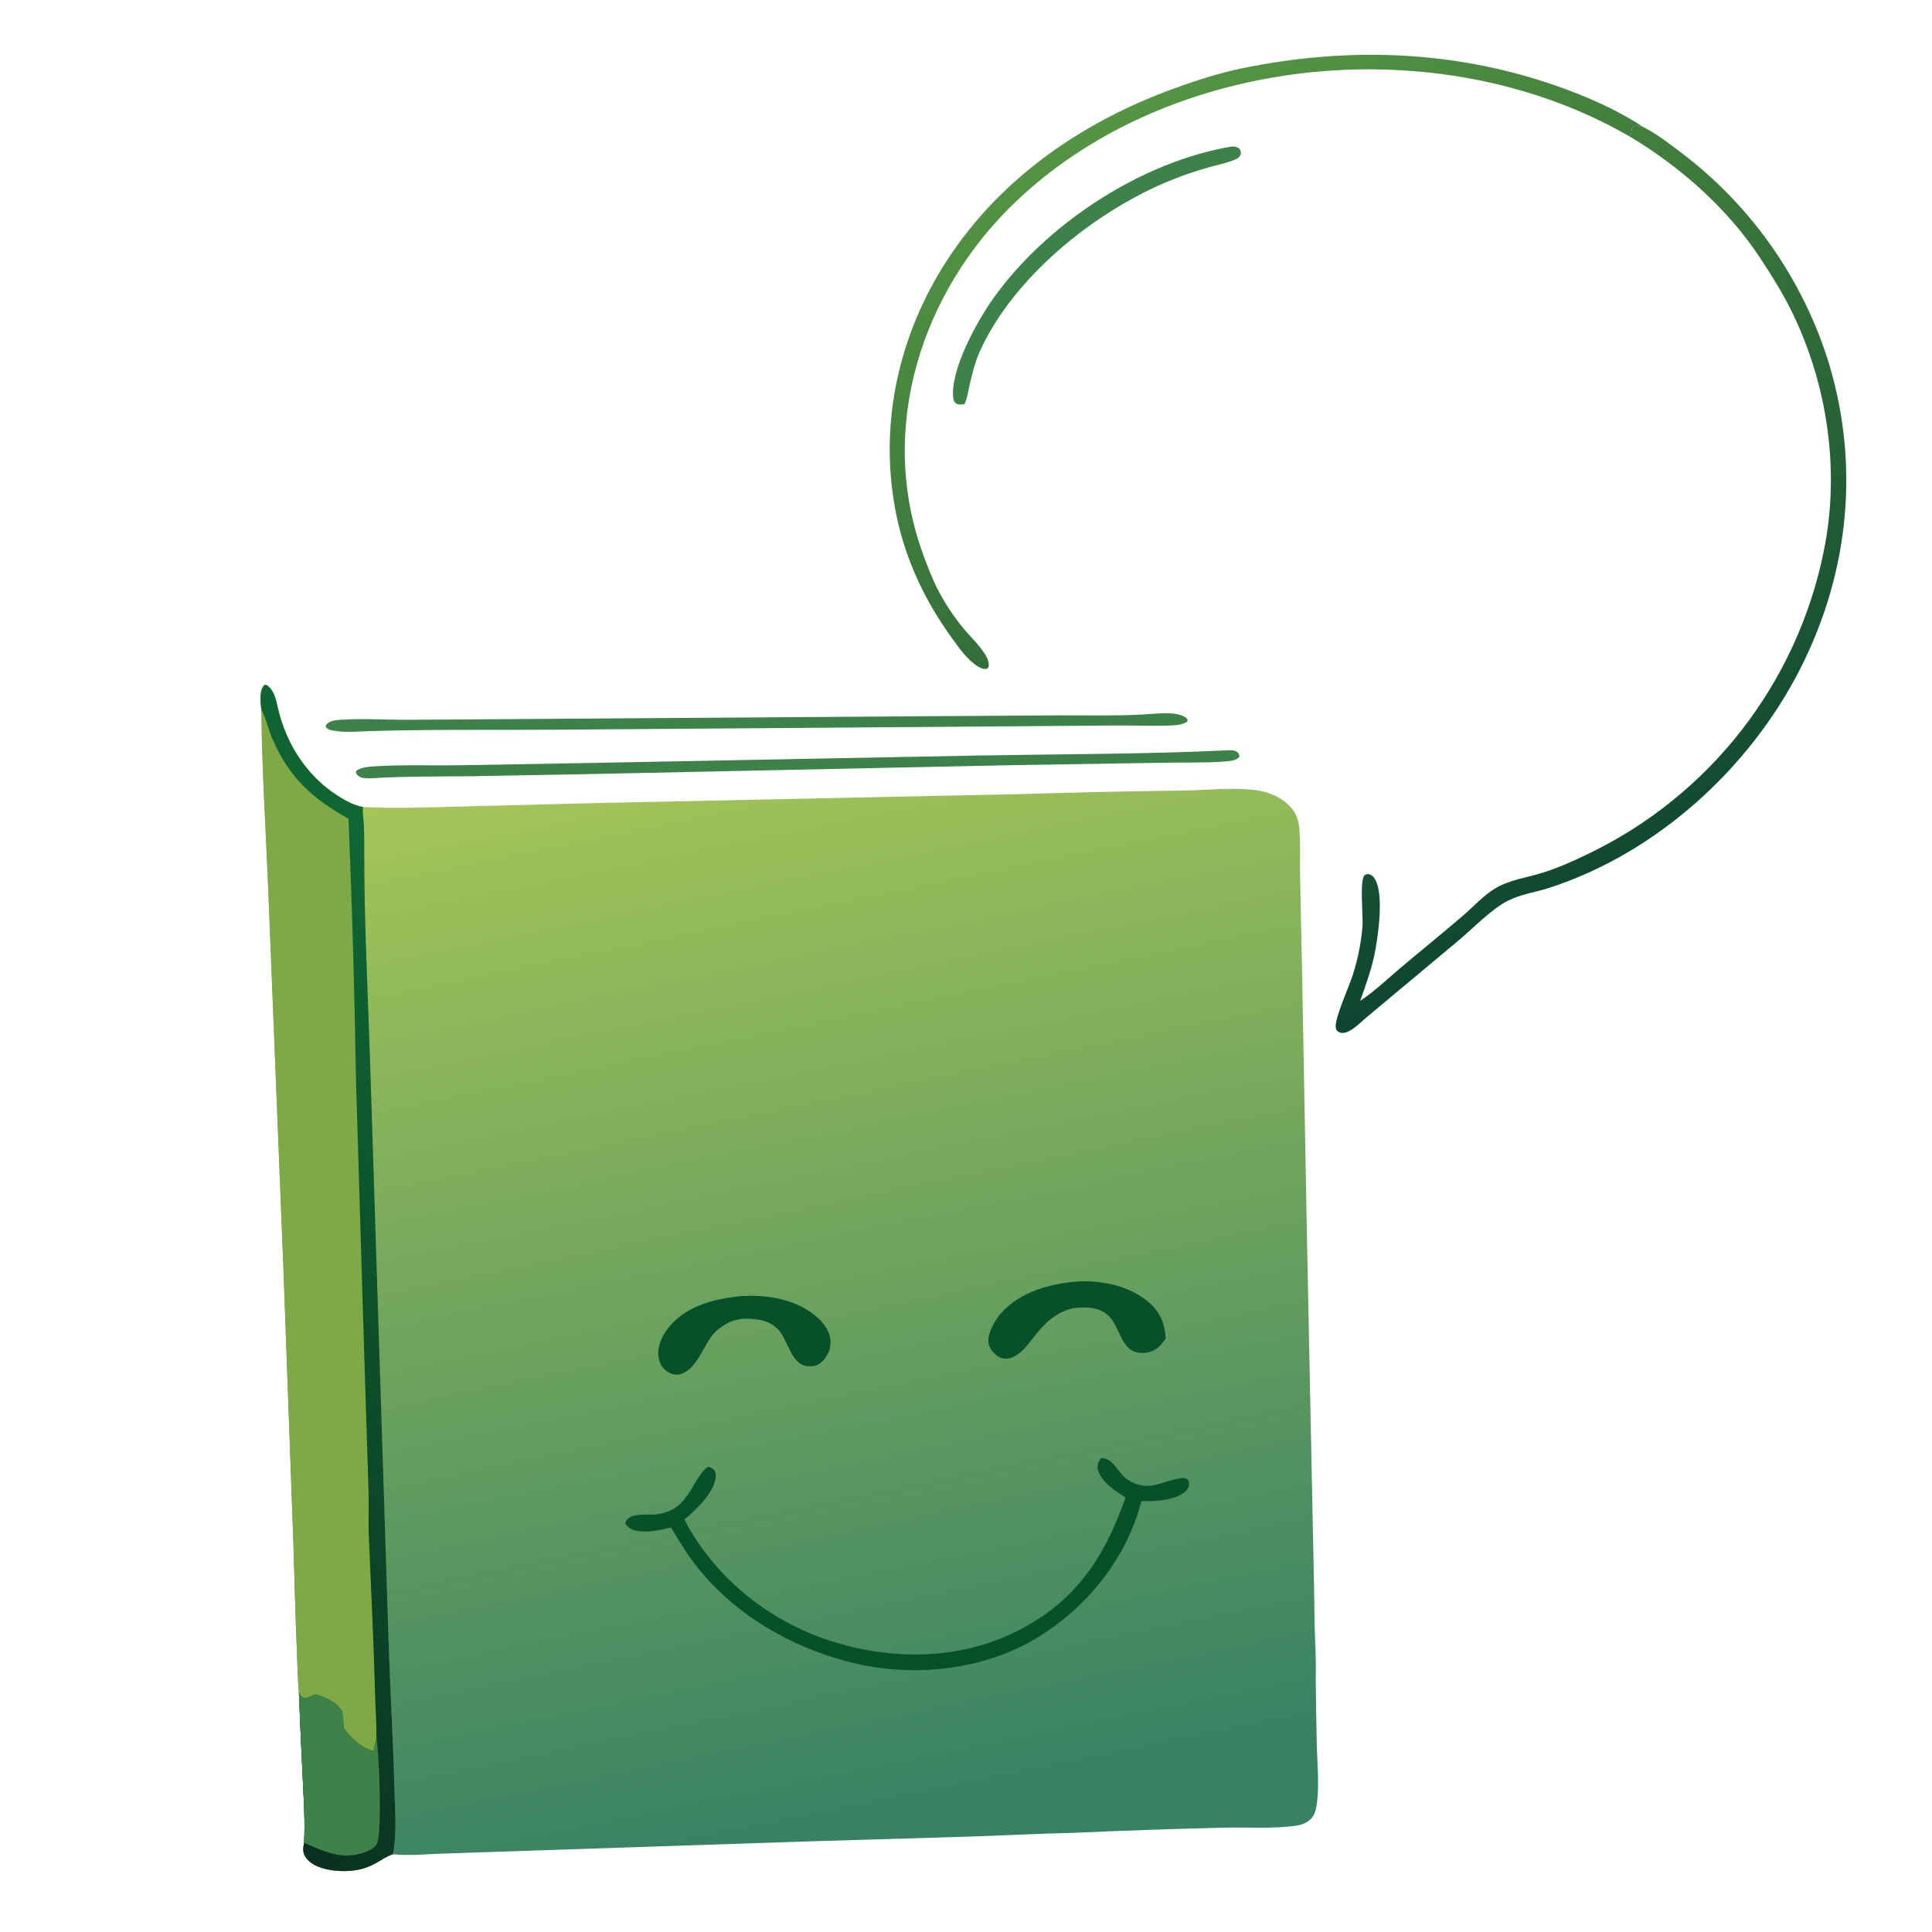 <?xml version="1.0" encoding="utf-8" ?>
<svg xmlns="http://www.w3.org/2000/svg" xmlns:xlink="http://www.w3.org/1999/xlink" width="1024" height="1024">
	<g>
		<defs>
			<linearGradient id="gradient_0" gradientUnits="userSpaceOnUse" x1="499.688" y1="960.769" x2="382.772" y2="389.651">
				<stop offset="0" stop-color="#378164"/>
				<stop offset="1" stop-color="#A4C558"/>
			</linearGradient>
		</defs>
		<path fill="url(#gradient_0)" d="M138.524 376.107C138.129 372.429 137.288 366.627 139.791 363.492C140.221 362.953 140.555 363.081 141.186 363.007C145.042 365.468 146.15 370.28 147.069 374.464C151.267 393.576 162.185 411.014 178.862 421.722C182.858 424.288 187.657 426.932 192.367 427.756C209.495 428.564 226.8 427.921 243.933 427.499L317.234 425.608L541.341 420.869Q584.117 419.515 626.911 419.025C639.489 418.811 652.752 417.263 665.235 418.731C672.385 419.572 679.678 422.719 684.477 428.196C687.215 431.321 688.386 435.347 688.706 439.425C689.35 447.632 688.934 456.018 689.058 464.247L689.952 505.861L692.708 655.25L695.906 813.386Q696.475 837.158 696.789 860.935C697.002 870.288 697.665 879.772 697.357 889.112Q697.546 907.463 697.939 925.811C698.218 935.763 699.347 946.423 697.91 956.292C697.475 959.28 696.932 961.919 694.717 964.099C692.447 966.334 689.899 967.241 686.819 967.675C674.508 969.408 661.444 968.395 649 968.684Q608.906 969.671 568.839 971.44C550.643 971.838 532.463 972.831 514.273 973.426L427.995 975.987L279.658 980.939L233.998 982.476C225.557 982.757 216.67 983.683 208.276 982.805C205.265 983.696 202.573 985.552 199.881 987.131C192.778 991.298 185.231 992.354 177.086 991.394C171.902 990.783 165.479 989.127 162.261 984.721C160.237 981.95 160.617 979.795 161.178 976.601C161.745 965.896 161.036 955.008 160.544 944.307Q159.352 920.791 158.436 897.263C157.749 889.651 157.658 881.915 157.329 874.274C156.508 855.182 156.102 836.096 155.475 817.001L150.195 671.715L142.172 471.616C140.915 439.826 138.798 407.915 138.524 376.107Z"/>
		<path fill="#7FA946" d="M138.524 376.107C138.129 372.429 137.288 366.627 139.791 363.492C140.221 362.953 140.555 363.081 141.186 363.007C145.042 365.468 146.15 370.28 147.069 374.464C151.267 393.576 162.185 411.014 178.862 421.722C182.858 424.288 187.657 426.932 192.367 427.756C192.047 430.788 192.698 434.119 192.844 437.173Q193.121 443.799 193.045 450.43C192.966 487.744 194.951 525.27 196.14 562.578L205.97 870.308C206.776 895.811 208.341 921.298 208.988 946.8C209.283 958.392 210.439 971.407 208.276 982.805C205.265 983.696 202.573 985.552 199.881 987.131C192.778 991.298 185.231 992.354 177.086 991.394C171.902 990.783 165.479 989.127 162.261 984.721C160.237 981.95 160.617 979.795 161.178 976.601C161.745 965.896 161.036 955.008 160.544 944.307Q159.352 920.791 158.436 897.263C157.749 889.651 157.658 881.915 157.329 874.274C156.508 855.182 156.102 836.096 155.475 817.001L150.195 671.715L142.172 471.616C140.915 439.826 138.798 407.915 138.524 376.107Z"/>
		<defs>
			<linearGradient id="gradient_1" gradientUnits="userSpaceOnUse" x1="35.864" y1="746.892" x2="288.675" y2="611.833">
				<stop offset="0" stop-color="#0A3021"/>
				<stop offset="1" stop-color="#0F6833"/>
			</linearGradient>
		</defs>
		<path fill="url(#gradient_1)" d="M138.524 376.107C138.129 372.429 137.288 366.627 139.791 363.492C140.221 362.953 140.555 363.081 141.186 363.007C145.042 365.468 146.15 370.28 147.069 374.464C151.267 393.576 162.185 411.014 178.862 421.722C182.858 424.288 187.657 426.932 192.367 427.756C192.047 430.788 192.698 434.119 192.844 437.173Q193.121 443.799 193.045 450.43C192.966 487.744 194.951 525.27 196.14 562.578L205.97 870.308C206.776 895.811 208.341 921.298 208.988 946.8C209.283 958.392 210.439 971.407 208.276 982.805C205.265 983.696 202.573 985.552 199.881 987.131C192.778 991.298 185.231 992.354 177.086 991.394C171.902 990.783 165.479 989.127 162.261 984.721C160.237 981.95 160.617 979.795 161.178 976.601C161.745 965.896 161.036 955.008 160.544 944.307Q159.352 920.791 158.436 897.263C159.309 898.74 159.411 899.28 161.008 900.009C163.185 899.994 165.093 898.913 167.05 898.046C172.536 899.53 178.094 901.984 181.295 906.917C181.635 909.85 182.031 912.786 182.141 915.738C185.775 921.434 191.435 926.143 197.902 928.208L199.54 921.373C199.577 913.039 198.974 904.672 198.754 896.338C198.024 868.589 196.567 840.916 195.454 813.191C195.162 805.91 195.564 798.569 195.36 791.27L192.849 711.565L188.669 571.789Q187.591 502.839 184.707 433.94C165.591 423.266 153.651 412.532 144.584 392.083C142.341 387.024 141.194 381.381 138.717 376.478C138.655 376.353 138.588 376.231 138.524 376.107Z"/>
		<path fill="#3D8249" d="M158.436 897.263C159.309 898.74 159.411 899.28 161.008 900.009C163.185 899.994 165.093 898.913 167.05 898.046C172.536 899.53 178.094 901.984 181.295 906.917C181.635 909.85 182.031 912.786 182.141 915.738C185.775 921.434 191.435 926.143 197.902 928.208L199.54 921.373C200.98 928.828 202.557 971.55 199.824 977.15C198.09 980.702 191.852 982.4 188.298 983.056C178.64 984.838 170.077 980.51 161.423 976.796C161.327 976.755 161.26 976.666 161.178 976.601C161.745 965.896 161.036 955.008 160.544 944.307Q159.352 920.791 158.436 897.263Z"/>
		<path fill="#06512A" d="M583.505 772.825C590.452 772.801 592.417 780.857 597.688 784.257C608.297 791.1 614.933 785.376 625.207 783.552C626.86 783.258 628.092 783.173 629.524 784.158C629.929 785.075 630.317 785.856 630.269 786.893C630.212 788.085 629.603 789.144 628.792 789.984C623.501 795.461 611.977 795.705 604.951 795.633C597.187 825.977 575.981 852.267 549.322 868.282C520.403 885.654 483.199 889.2 450.749 881.045C419.479 873.188 389.939 856.094 369.669 830.768C364.35 824.123 360.01 816.881 355.645 809.598C350.221 810.892 344.112 812.274 338.519 811.541C335.379 811.13 333.312 810.197 331.408 807.654C331.493 807.356 331.573 807.056 331.663 806.76C333.252 801.515 343.356 803.156 347.799 802.646C350.547 802.33 353.64 801.5 356.107 800.26C365.895 795.341 369.183 780.693 375.443 777.452C376.555 777.712 377.514 778.075 378.321 778.935C379.254 779.929 379.426 781.402 379.337 782.703C378.761 791.025 368.853 800.289 362.778 805.376C377.94 834.873 405.48 857.576 436.594 868.48C469.117 879.878 505.94 880.576 537.398 865.343C569.38 849.856 585.201 826.211 596.597 793.638C591.466 790.656 583.362 785.152 581.935 779.047C581.321 776.416 582.113 774.981 583.505 772.825Z"/>
		<path fill="#06512A" d="M571.323 679.214C571.484 679.199 571.645 679.177 571.807 679.17C584.726 678.626 598.92 681.7 608.937 690.297C615.064 695.555 617.299 701.557 617.877 709.382Q616.77 710.996 615.512 712.496C613.112 715.316 609.937 716.898 606.242 717.081C593.565 717.706 594.482 703.237 586.975 696.866C581.806 692.479 575.048 692.737 568.721 693.371C549.416 698.118 546.4 717.423 534.903 719.923C532.567 720.43 530.424 719.977 528.492 718.572C526.238 716.932 524.153 714.321 523.883 711.471C523.418 706.557 527.412 699.634 530.518 696.094C540.534 684.681 556.726 680.262 571.323 679.214Z"/>
		<path fill="#06512A" d="M390.773 687.192C392.346 686.922 394.132 686.908 395.73 686.855C409.036 686.411 423.925 689.473 433.904 698.899C437.344 702.149 440.21 706.471 440.232 711.36C440.249 715.268 438.52 718.961 435.734 721.661C433.64 723.691 431.485 724.268 428.613 724.156C419.075 723.781 417.874 710.082 412.217 704.415C407.248 699.437 400.746 698.932 394.121 698.93C391.173 699.355 388.507 699.729 385.858 701.177C385.573 701.333 385.295 701.501 385.011 701.659C382.496 703.069 380.357 704.506 378.41 706.675C372.836 712.884 369.22 726.492 360.077 728.455C357.747 728.955 355.536 728.255 353.602 726.94C350.946 725.135 349.465 722.428 349.02 719.277C348.236 713.737 350.828 708.052 354.212 703.808C363.133 692.62 377.158 688.726 390.773 687.192Z"/>
		<defs>
			<linearGradient id="gradient_2" gradientUnits="userSpaceOnUse" x1="884.795" y1="467.1" x2="729.127" y2="129.306">
				<stop offset="0" stop-color="#0C4631"/>
				<stop offset="1" stop-color="#44803D"/>
			</linearGradient>
		</defs>
		<path fill="url(#gradient_2)" d="M863.663 72.284C865.262 70.66 864.189 68.568 865.583 66.906C866.439 66.725 867.19 66.51 868.069 66.68C869.034 66.866 870.008 67.121 870.972 67.329C878.175 70.965 884.961 76.261 891.374 81.127Q894.693 83.647 897.915 86.289Q901.137 88.932 904.259 91.693Q907.38 94.454 910.395 97.331Q913.41 100.207 916.316 103.195Q919.221 106.182 922.013 109.276Q924.804 112.37 927.478 115.566Q930.152 118.763 932.704 122.057Q935.256 125.351 937.683 128.739Q940.11 132.127 942.409 135.603Q944.707 139.079 946.873 142.639Q949.04 146.199 951.072 149.837Q953.103 153.475 954.997 157.187Q956.891 160.899 958.645 164.68Q960.398 168.46 962.009 172.303Q963.62 176.147 965.086 180.048Q966.551 183.949 967.87 187.902C986.13 243.616 980.687 302.29 954.17 354.442C927.252 407.382 878.051 452.124 821.157 470.574C813.985 472.9 805.926 473.978 799.188 477.41C790.485 481.843 780.909 491.892 773.181 498.37L723.814 539.611C720.63 542.316 714.14 549.246 709.741 547.069C708.638 546.523 708.196 545.963 707.992 544.742C707.207 540.045 715.012 523.005 716.896 517.068Q719.263 509.786 720.64 502.254C721.359 498.231 721.988 494.054 722.194 489.968C722.429 485.306 720.647 467.06 723.107 464.032C723.534 463.506 724.344 463.432 724.966 463.24C726.392 463.534 727.156 463.821 728.099 464.987C734.163 472.483 730.202 497.862 728.385 506.417C726.632 514.671 723.719 522.535 720.927 530.479C728.637 525.387 735.86 518.419 742.944 512.453C753.678 503.412 764.613 494.582 775.265 485.449C780.784 480.717 785.937 474.965 792.106 471.101C799.763 466.305 809.429 465.172 817.932 462.467C826.019 459.895 833.904 456.407 841.522 452.685Q844.494 451.262 847.424 449.754Q850.354 448.246 853.239 446.654Q856.124 445.061 858.962 443.386Q861.8 441.712 864.589 439.956Q867.377 438.199 870.114 436.364Q872.85 434.528 875.533 432.614Q878.215 430.699 880.841 428.709Q883.467 426.718 886.034 424.652Q888.602 422.586 891.108 420.447Q893.615 418.308 896.059 416.097Q898.503 413.887 900.881 411.606Q903.26 409.326 905.573 406.978Q907.885 404.63 910.128 402.216Q912.371 399.803 914.544 397.325Q916.717 394.847 918.817 392.308Q920.917 389.769 922.943 387.17Q924.969 384.571 926.92 381.915Q928.87 379.258 930.742 376.547Q932.615 373.835 934.409 371.071Q936.202 368.306 937.915 365.491Q939.628 362.676 941.259 359.813Q942.89 356.949 944.438 354.04Q945.985 351.131 947.448 348.178Q948.911 345.225 950.288 342.231Q951.665 339.238 952.955 336.205Q954.245 333.173 955.447 330.105Q956.649 327.036 957.761 323.935Q958.874 320.833 959.897 317.7Q960.92 314.568 961.852 311.407Q962.783 308.246 963.624 305.06Q964.464 301.873 965.211 298.664Q965.959 295.455 966.614 292.225C975.325 249.846 968.763 204.309 949.858 165.514C944.97 155.484 939.077 146.095 932.946 136.784C915.594 110.43 890.636 88.38 863.663 72.284Z"/>
		<defs>
			<linearGradient id="gradient_3" gradientUnits="userSpaceOnUse" x1="712.412" y1="258.992" x2="609.911" y2="51.391">
				<stop offset="0" stop-color="#336E39"/>
				<stop offset="1" stop-color="#559444"/>
			</linearGradient>
		</defs>
		<path fill="url(#gradient_3)" d="M863.663 72.284C824.437 49.621 779.18 38.163 734.032 36.865C663.998 34.852 590.455 57.6 538.976 106.314C488.379 154.194 464.735 227.124 489.362 294.05C491.693 300.384 494.09 306.818 497.22 312.806C500.982 320.005 505.803 327.316 511.047 333.527C514.72 337.877 519.144 342.055 522.158 346.876C523.43 348.912 524.138 350.735 524.068 353.138C523.702 353.796 523.675 354.324 522.874 354.494C521.236 354.841 519.438 353.941 518.08 353.09C512.739 349.742 508.389 343.511 504.736 338.474C490.51 318.86 480.26 297.512 475.265 273.756C465.3 226.365 475.854 177.873 502.238 137.508C530.73 93.921 574.201 64.265 622.673 46.758C634.177 42.603 645.872 38.795 657.864 36.305C713.362 24.779 769.435 26.473 823.262 44.926C839.858 50.616 856.267 57.667 870.972 67.329C870.008 67.121 869.034 66.866 868.069 66.68C867.19 66.51 866.439 66.725 865.583 66.906C864.189 68.568 865.262 70.66 863.663 72.284Z"/>
		<path fill="#3D8249" d="M650.175 397.704C651.937 397.627 654.649 397.404 655.983 398.801C656.804 399.661 656.909 400.154 656.894 401.247C655.011 403.22 651.741 403.391 649.155 403.602C638.892 404.44 628.352 404.009 618.045 404.244L537.854 405.521L310.436 410.319L250.051 411.413C232.269 411.587 214.387 411.414 196.635 412.511C194.736 412.51 192.419 412.677 190.697 411.717C189.336 410.958 188.962 410.481 188.567 409.007C188.685 408.847 188.775 408.661 188.923 408.528C191.062 406.613 196.421 406.288 199.249 406.12C213.687 405.265 228.462 405.785 242.943 405.611L317 404.317L517.853 400.451C561.898 399.658 606.18 399.784 650.175 397.704Z"/>
		<path fill="#3D8249" d="M605.641 378.707C611.859 378.437 621.865 376.891 627.481 379.698C628.636 380.275 629.146 380.7 629.561 381.908L628.872 382.808C626.728 383.831 624.769 384.292 622.397 384.424C612.513 384.978 602.32 384.461 592.398 384.518L526.469 385.04L295.676 386.755C263.076 386.993 230.417 386.519 197.83 387.446C190.952 387.584 182.909 388.496 176.146 387.167C174.574 386.859 173.54 386.49 172.614 385.17C172.866 384.236 172.719 384.256 173.414 383.602C175.185 381.933 178.047 381.663 180.349 381.505C191.851 380.716 203.905 381.508 215.457 381.504L278.961 381.093L487.58 379.623L560.832 379.161C575.721 379.095 590.776 379.508 605.641 378.707Z"/>
		<path fill="#3D8249" d="M652.711 77.667C654.291 77.526 655.322 77.786 656.694 78.564C657.484 79.579 657.616 80.154 657.751 81.426C657.123 82.989 656.699 83.601 655.151 84.326C650.645 86.434 645.051 87.402 640.253 88.796Q628.329 92.151 616.952 97.048C578.591 113.642 537.39 147.043 519.623 185.591C516.851 191.604 515.308 197.931 513.841 204.356C513.179 207.254 512.737 210.568 511.594 213.309C511.468 213.611 511.334 213.91 511.204 214.21C509.944 214.359 508.354 214.632 507.159 214.065C506.046 213.536 505.474 212.59 505.305 211.408C503.215 196.737 517.623 170.65 526.233 158.487C554.32 118.814 604.578 85.832 652.711 77.667Z"/>
	</g>
	<g/>
</svg>
